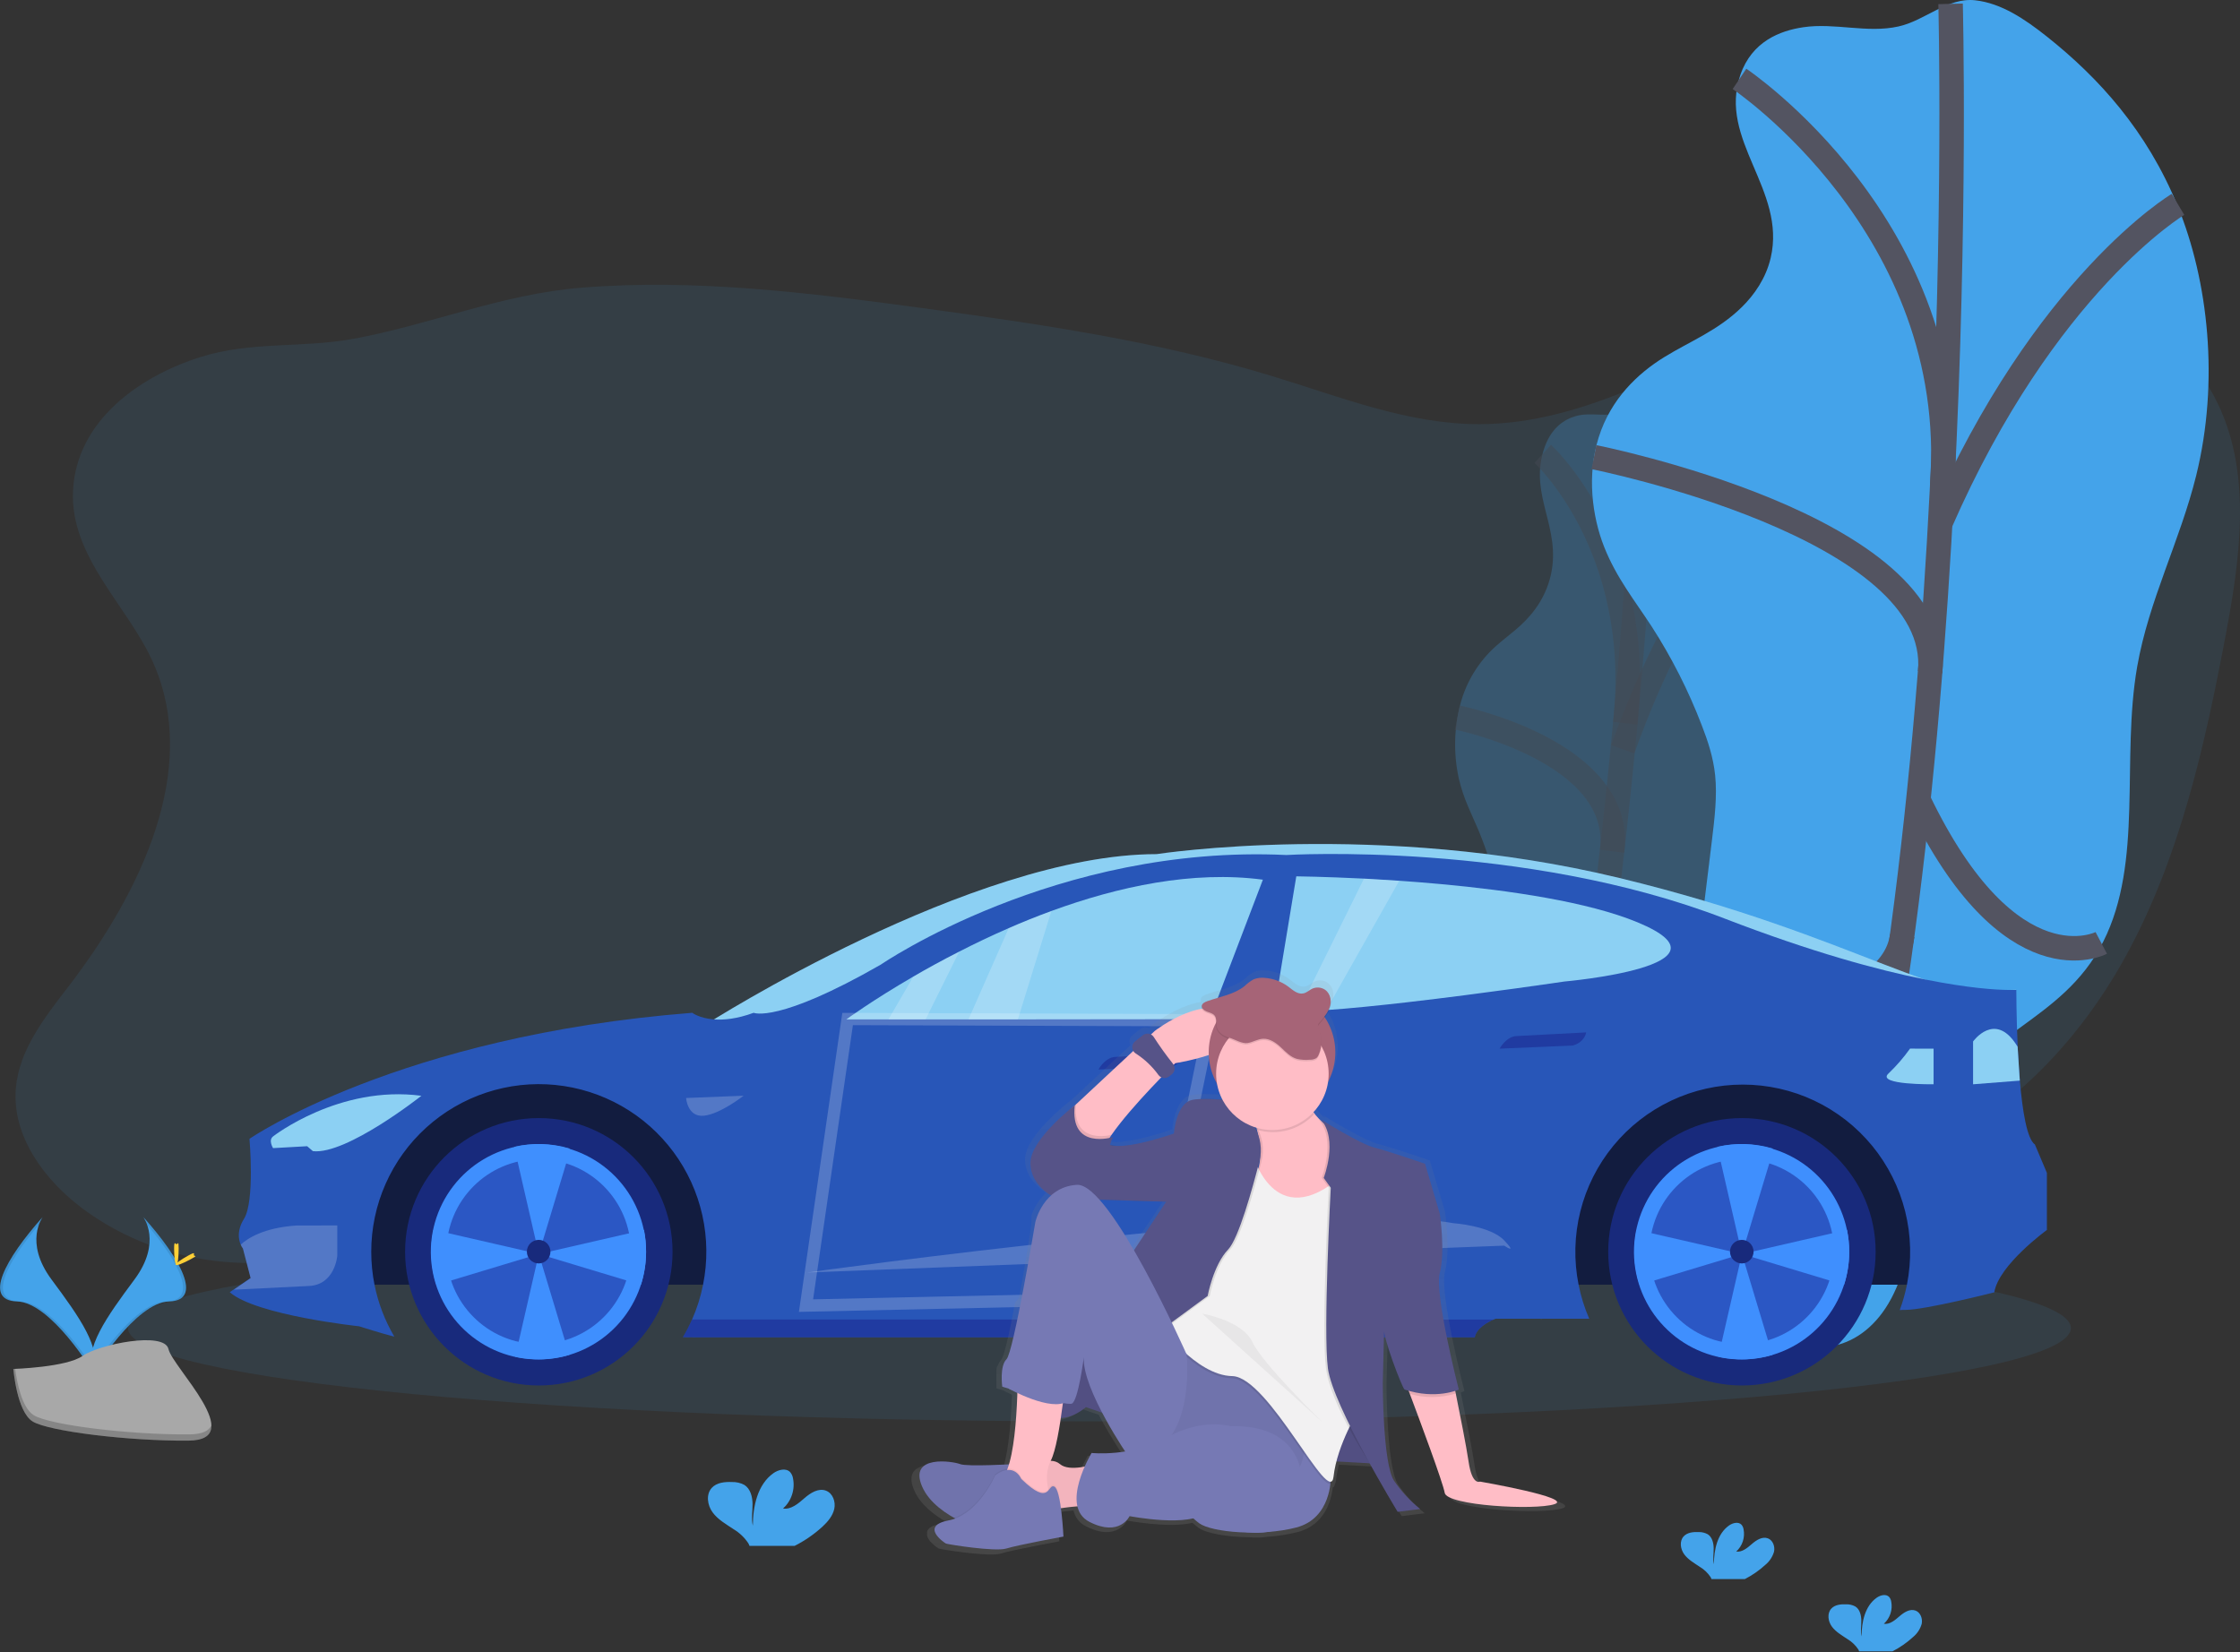 <svg width="183" height="135" viewBox="0 0 183 135" fill="none" xmlns="http://www.w3.org/2000/svg">
<rect x="0" y="0" width="183" height="135" fill="#333333" stroke="none"/>
<path opacity="0.1" d="M12.516 54.15C16.383 62.884 11.449 72.946 5.65 80.53C3.705 83.068 1.567 85.726 1.295 88.921C0.97 92.818 3.609 96.401 6.741 98.743C12.451 103.011 20.252 104.331 27.048 102.178C32.921 100.323 37.859 96.116 43.782 94.42C53.695 91.582 64.195 96.287 72.677 102.145C78.68 106.29 85.11 111.33 92.347 110.445C97.443 109.822 101.767 106.246 104.699 102.034C106.115 99.992 107.347 97.723 109.41 96.35C110.637 95.533 112.077 95.101 113.519 94.793C126.676 91.981 140.636 98.844 153.618 95.314C162.386 92.93 169.379 85.999 173.725 78.021C178.071 70.043 180.101 61.032 181.791 52.105C182.992 45.76 183.988 38.914 181.235 33.076C178.314 26.901 171.553 23.158 164.76 22.458C157.966 21.759 151.15 23.698 144.891 26.433C137.069 29.853 129.404 34.641 120.866 34.657C115.052 34.669 109.509 32.431 103.949 30.736C94.637 27.892 84.988 26.478 75.351 25.173C66.13 23.924 56.82 22.761 47.544 23.503C40.98 24.024 35.185 26.533 28.816 27.693C24.665 28.45 20.494 27.879 16.42 29.161C11.41 30.729 6.244 34.368 5.967 40.093C5.706 45.535 10.464 49.512 12.516 54.15Z" fill="#44A3EA"/>
<g opacity="0.5">
<path opacity="0.5" d="M128.732 33.999C127.804 34.267 126.651 34.957 126.087 36.852C124.974 40.563 127.549 43.102 126.705 46.956C126.474 47.981 126.032 48.946 125.406 49.789C124.373 51.191 123.248 51.855 122.161 52.837C120.778 54.09 119.788 55.717 119.308 57.52C118.783 59.511 118.739 61.598 119.18 63.609C119.568 65.29 120.229 66.513 120.804 67.877C121.52 69.617 122.079 71.418 122.474 73.258C122.694 74.153 122.818 75.067 122.845 75.988C122.864 77.144 122.684 78.4 122.508 79.64L120.936 90.609C120.726 92.069 120.515 93.554 120.507 94.944C120.496 96.549 120.754 97.928 121.01 99.273C121.567 102.175 122.155 105.187 123.422 106.718C124.69 108.249 126.839 107.718 128.162 104.593C129.42 101.624 129.446 97.653 130.556 94.476C132.304 89.466 135.781 88.798 137.709 84.023C139.565 79.443 138.993 73.817 139.936 68.599C140.608 64.856 142.039 61.441 142.887 57.743C144.106 52.415 143.985 46.885 143.011 42.792C142.037 38.698 140.289 35.887 138.359 33.755C137.54 32.851 136.666 32.047 135.638 31.968C134.545 31.884 133.597 33.267 132.512 33.673C131.253 34.142 129.999 33.639 128.732 33.999Z" fill="#44A3EA"/>
<path opacity="0.5" d="M134.649 32.227C134.649 32.227 132.794 79.599 125.013 107.535" stroke="#535461" stroke-width="2" stroke-miterlimit="10"/>
<path opacity="0.5" d="M126.039 37.084C126.039 37.084 134.349 44.657 132.781 59.087" stroke="#535461" stroke-width="2" stroke-miterlimit="10"/>
<path opacity="0.5" d="M119.058 58.632C119.058 58.632 132.715 61.378 131.702 69.547" stroke="#535461" stroke-width="2" stroke-miterlimit="10"/>
<path opacity="0.5" d="M143.027 42.679C143.027 42.679 137.503 47.517 132.578 61.219" stroke="#535461" stroke-width="2" stroke-miterlimit="10"/>
<path opacity="0.5" d="M137.625 84.092C137.625 84.092 133.855 87.061 130.828 76.704" stroke="#535461" stroke-width="2" stroke-miterlimit="10"/>
<path opacity="0.5" d="M121.359 90.132C121.359 90.132 129.049 89.128 129.758 84.311" stroke="#535461" stroke-width="2" stroke-miterlimit="10"/>
</g>
<path d="M147.32 2.226C145.416 2.508 143.126 3.389 142.185 6.111C140.339 11.448 145.954 15.488 144.661 21.064C144.273 22.735 143.317 24.093 142.309 25.084C140.335 27.025 138.088 27.867 135.954 29.185C133.82 30.502 131.604 32.57 130.604 35.745C129.641 38.799 130.058 42.175 131.058 44.697C132.059 47.218 133.573 49.098 134.926 51.173C136.573 53.727 137.951 56.445 139.036 59.284C139.52 60.533 139.964 61.85 140.122 63.346C140.296 65.052 140.075 66.887 139.856 68.683L137.904 84.642C137.644 86.767 137.383 88.928 137.533 90.975C137.702 93.338 138.399 95.397 139.088 97.409C140.573 101.748 142.161 106.255 144.957 108.658C147.754 111.061 152.148 110.536 154.512 106.09C156.763 101.857 156.35 96.021 158.268 91.475C161.293 84.31 168.41 83.731 171.833 76.93C175.12 70.405 173.281 62.058 174.6 54.476C175.547 49.042 178.106 44.186 179.425 38.84C181.318 31.137 180.414 22.981 177.909 16.837C175.404 10.693 171.455 6.345 167.209 2.977C165.409 1.55 163.498 0.26 161.367 0.023C159.096 -0.23 157.285 1.682 155.097 2.162C152.555 2.732 149.901 1.843 147.32 2.226Z" fill="#44A3EA"/>
<path d="M159.356 0.314C159.356 0.314 161.147 69.858 148.341 110.072" stroke="#535461" stroke-width="2" stroke-miterlimit="10"/>
<path d="M142.111 6.445C142.111 6.445 160.226 18.585 158.675 39.647" stroke="#535461" stroke-width="2" stroke-miterlimit="10"/>
<path d="M130.22 37.352C130.22 37.352 158.812 43.015 157.684 54.923" stroke="#535461" stroke-width="2" stroke-miterlimit="10"/>
<path d="M177.935 16.699C177.935 16.699 167.068 23.168 158.508 42.762" stroke="#535461" stroke-width="2" stroke-miterlimit="10"/>
<path d="M171.666 77.044C171.666 77.044 164.214 80.967 156.723 65.353" stroke="#535461" stroke-width="2" stroke-miterlimit="10"/>
<path d="M138.704 84.012C138.704 84.012 154.502 83.445 155.405 76.438" stroke="#535461" stroke-width="2" stroke-miterlimit="10"/>
<path opacity="0.1" d="M89.822 116.137C133.652 116.137 169.184 112.724 169.184 108.514C169.184 104.304 133.652 100.891 89.822 100.891C45.992 100.891 10.46 104.304 10.46 108.514C10.46 112.724 45.992 116.137 89.822 116.137Z" fill="#44A3EA"/>
<path d="M11.705 99.439C11.705 99.439 13.26 101.481 10.987 104.543C8.714 107.604 6.84 110.206 7.606 112.119C7.606 112.119 11.035 106.417 13.826 106.337C16.617 106.257 14.776 102.869 11.705 99.439Z" fill="#44A3EA"/>
<path opacity="0.1" d="M11.705 99.439C11.84 99.636 11.947 99.851 12.022 100.078C14.746 103.277 16.195 106.263 13.579 106.339C11.141 106.409 8.216 110.768 7.515 111.871C7.538 111.956 7.566 112.039 7.598 112.121C7.598 112.121 11.027 106.419 13.818 106.339C16.609 106.259 14.776 102.869 11.705 99.439Z" fill="black"/>
<path d="M14.596 102.032C14.596 102.748 14.516 103.331 14.41 103.331C14.304 103.331 14.225 102.75 14.225 102.032C14.225 101.314 14.325 101.661 14.423 101.661C14.521 101.661 14.596 101.316 14.596 102.032Z" fill="#FFD037"/>
<path d="M15.585 102.886C14.956 103.229 14.409 103.442 14.363 103.348C14.316 103.253 14.786 102.912 15.415 102.57C16.044 102.229 15.795 102.477 15.843 102.57C15.892 102.663 16.216 102.54 15.585 102.886Z" fill="#FFD037"/>
<path d="M3.49 99.439C3.49 99.439 1.935 101.481 4.208 104.543C6.481 107.604 8.348 110.206 7.606 112.119C7.606 112.119 4.176 106.417 1.385 106.337C-1.406 106.257 0.42 102.869 3.49 99.439Z" fill="#44A3EA"/>
<path opacity="0.1" d="M3.49 99.439C3.354 99.636 3.247 99.851 3.172 100.078C0.448 103.277 -1.001 106.263 1.615 106.339C4.054 106.409 6.978 110.768 7.68 111.871C7.657 111.956 7.629 112.039 7.596 112.121C7.596 112.121 4.167 106.419 1.376 106.339C-1.415 106.259 0.42 102.869 3.49 99.439Z" fill="black"/>
<path d="M1.094 111.853C1.094 111.853 5.442 111.72 6.752 110.786C8.062 109.853 13.432 108.745 13.764 110.23C14.097 111.714 20.298 117.673 15.39 117.712C10.482 117.751 3.985 116.947 2.677 116.151C1.368 115.355 1.094 111.853 1.094 111.853Z" fill="#A8A8A8"/>
<path opacity="0.2" d="M15.479 117.2C10.571 117.239 4.074 116.435 2.766 115.639C1.769 115.032 1.372 112.855 1.24 111.852H1.096C1.096 111.852 1.37 115.359 2.679 116.155C3.987 116.951 10.484 117.756 15.399 117.717C16.817 117.706 17.305 117.201 17.279 116.456C17.069 116.906 16.533 117.189 15.479 117.2Z" fill="black"/>
<path d="M57.685 83.691C57.685 83.691 79.442 69.79 94.485 69.79C94.485 69.79 112.594 66.97 132.292 71.737C151.99 76.504 159.266 82.686 164.728 80.871L141.784 81.543L57.685 83.691Z" fill="#8CD0F3"/>
<path opacity="0.1" d="M57.685 83.691C57.685 83.691 79.442 69.79 94.485 69.79C94.485 69.79 112.594 66.97 132.292 71.737C151.99 76.504 159.266 82.686 164.728 80.871L141.784 81.543L57.685 83.691Z" fill="#8CD0F3"/>
<path d="M160.239 104.967H27.543L31.191 90.35L53.756 84.351L160.239 87.149V104.967Z" fill="#121C3F"/>
<path d="M167.224 95.833V100.498C167.224 100.498 163.284 103.356 162.926 105.594C162.926 105.594 157.285 107.027 155.674 107.027C155.528 107.027 155.368 107.027 155.201 107.043C155.453 106.368 155.649 105.674 155.789 104.967C156.184 102.983 156.135 100.937 155.644 98.975C155.153 97.013 154.232 95.184 152.95 93.62C151.667 92.057 150.053 90.797 148.225 89.932C146.396 89.067 144.399 88.619 142.376 88.619C140.354 88.619 138.357 89.067 136.528 89.932C134.7 90.797 133.086 92.057 131.803 93.62C130.52 95.184 129.6 97.013 129.109 98.975C128.618 100.937 128.568 102.983 128.964 104.967C129.153 105.923 129.445 106.856 129.834 107.75H122.185C122.185 107.75 122.114 107.775 121.999 107.825C121.589 108.01 120.622 108.5 120.483 109.27H57.091L55.792 109.259C56.068 108.796 56.316 108.316 56.535 107.823C56.942 106.909 57.244 105.952 57.436 104.971C57.814 103.096 57.794 101.163 57.379 99.296C56.963 97.43 56.161 95.671 55.024 94.133C53.887 92.595 52.441 91.313 50.778 90.368C49.115 89.424 47.273 88.838 45.37 88.649C43.467 88.46 41.546 88.672 39.73 89.272C37.913 89.871 36.243 90.844 34.826 92.128C33.409 93.412 32.277 94.979 31.503 96.728C30.728 98.476 30.329 100.368 30.33 102.28C30.33 103.181 30.419 104.081 30.594 104.965C30.893 106.462 31.441 107.899 32.216 109.215C31.31 108.994 29.334 108.367 29.334 108.367C29.334 108.367 20.918 107.472 18.77 105.583L19.094 105.358L20.471 104.418L19.844 102.005C19.768 101.904 19.706 101.793 19.658 101.675C19.491 101.272 19.345 100.524 19.935 99.585C20.829 98.153 20.382 93.05 20.382 93.05C20.382 93.05 32.559 84.634 56.555 82.753C56.555 82.753 57.128 83.198 58.312 83.291C59.114 83.356 60.196 83.257 61.571 82.753C61.571 82.753 63.54 83.647 71.963 78.813C71.963 78.813 86.29 68.963 105.094 69.861C105.094 69.861 124.434 68.696 140.909 75.057C148.008 77.796 153.41 79.257 157.261 80.028C160.816 80.743 163.049 80.875 164.071 80.886H164.093C164.428 80.886 164.626 80.886 164.697 80.886H164.726C164.726 80.886 164.726 83.018 164.839 85.536V85.549C164.88 86.425 164.936 87.347 165.014 88.243V88.299C165.229 90.795 165.6 93.063 166.244 93.512L167.224 95.833Z" fill="#2856B8"/>
<path d="M22.317 92.847C22.317 92.847 27.711 88.638 34.427 89.534C34.427 89.534 28.316 94.37 25.562 94.057L25.093 93.654L22.309 93.81C22.309 93.81 21.894 93.16 22.317 92.847Z" fill="#8CD0F3"/>
<path opacity="0.2" d="M27.554 100.128V102.613C27.554 102.613 27.369 104.986 25.225 105.075L19.102 105.378L20.477 104.437L19.849 102.024C19.773 101.924 19.711 101.813 19.664 101.696C20.221 101.184 21.532 100.319 24.201 100.134L27.554 100.128Z" fill="white"/>
<path opacity="0.2" d="M56.05 89.714L60.75 89.528C60.75 89.528 58.848 91.028 57.505 91.163C56.161 91.299 56.05 89.714 56.05 89.714Z" fill="white"/>
<path opacity="0.2" d="M65.944 103.973C65.944 103.973 108.452 98.063 118.727 99.942C118.727 99.942 121.748 100.145 122.891 101.353C124.035 102.561 122.891 101.778 122.891 101.778L65.944 103.973Z" fill="white"/>
<path opacity="0.5" d="M89.74 87.385C89.74 87.385 90.278 86.377 91.151 86.355L96.814 86.064C96.814 86.064 96.725 86.847 95.717 87.138L89.74 87.385Z" fill="#18218A"/>
<path opacity="0.5" d="M122.511 85.683C122.511 85.683 123.049 84.675 123.921 84.653L129.585 84.355C129.585 84.355 129.496 85.138 128.488 85.429L122.511 85.683Z" fill="#18218A"/>
<path d="M103.173 71.877L98.827 83.274L83.158 83.291H79.123H75.614H72.58H69.144C69.144 83.291 71.237 81.755 74.609 79.797C75.722 79.147 76.986 78.453 78.357 77.756C79.619 77.11 80.977 76.457 82.404 75.837C83.518 75.347 84.69 74.876 85.889 74.436C91.325 72.448 97.433 71.114 103.173 71.877Z" fill="#8CD0F3"/>
<path d="M127.795 80.199C127.795 80.199 121.248 81.17 115 81.888C112.612 82.162 110.268 82.4 108.349 82.532L108.082 82.55C107.34 82.598 106.651 82.63 106.067 82.641C105.139 82.658 104.445 82.617 104.098 82.506L105.903 71.603C105.903 71.603 108.13 71.628 111.424 71.789L112.144 71.828C112.829 71.867 113.55 71.912 114.304 71.963C115.38 72.038 116.514 72.127 117.683 72.234C123.328 72.752 129.723 73.682 133.772 75.356C142.388 78.922 127.795 80.199 127.795 80.199Z" fill="#8CD0F3"/>
<path d="M157.967 85.683V88.593C157.967 88.593 153.267 88.66 154.274 87.721C154.927 87.097 155.519 86.414 156.043 85.68L157.967 85.683Z" fill="#8CD0F3"/>
<path d="M165.01 88.295L161.193 88.594V85.096C161.193 85.096 162.962 82.611 164.73 85.365L164.832 85.527L165.01 88.295Z" fill="#8CD0F3"/>
<path d="M44.019 113.204C50.053 113.204 54.944 108.313 54.944 102.28C54.944 96.246 50.053 91.356 44.019 91.356C37.986 91.356 33.095 96.246 33.095 102.28C33.095 108.313 37.986 113.204 44.019 113.204Z" fill="#182A7C"/>
<path d="M52.782 102.271C52.786 104.525 51.924 106.695 50.374 108.332C48.824 109.968 46.704 110.947 44.453 111.066C42.202 111.185 39.992 110.435 38.278 108.971C36.564 107.506 35.478 105.439 35.245 103.197C35.011 100.955 35.648 98.709 37.023 96.923C38.398 95.137 40.407 93.947 42.634 93.599C44.861 93.252 47.137 93.773 48.991 95.055C50.845 96.337 52.135 98.283 52.596 100.489C52.718 101.075 52.781 101.672 52.782 102.271Z" fill="#3F8FFE"/>
<path opacity="0.5" d="M44.007 109.819C48.167 109.819 51.539 106.439 51.539 102.269C51.539 98.098 48.167 94.718 44.007 94.718C39.847 94.718 36.475 98.098 36.475 102.269C36.475 106.439 39.847 109.819 44.007 109.819Z" fill="#18218A"/>
<path d="M46.526 93.84V94.159L44.019 102.46L42.008 93.703C43.5 93.355 45.058 93.402 46.526 93.84Z" fill="#3F8FFE"/>
<path d="M46.508 110.705C45.072 111.13 43.552 111.182 42.09 110.857L44.018 102.46L46.508 110.705Z" fill="#3F8FFE"/>
<path d="M52.782 102.271C52.784 103.187 52.642 104.097 52.363 104.969H52.328L44.027 102.462L52.612 100.491C52.728 101.077 52.786 101.673 52.782 102.271Z" fill="#3F8FFE"/>
<path d="M44.02 102.46L35.719 104.967H35.655C35.192 103.517 35.11 101.974 35.415 100.483L44.02 102.46Z" fill="#3F8FFE"/>
<path d="M44.007 103.232C44.539 103.232 44.97 102.801 44.97 102.269C44.97 101.737 44.539 101.306 44.007 101.306C43.475 101.306 43.044 101.737 43.044 102.269C43.044 102.801 43.475 103.232 44.007 103.232Z" fill="#182A7C"/>
<path d="M142.309 113.204C148.343 113.204 153.234 108.313 153.234 102.28C153.234 96.246 148.343 91.356 142.309 91.356C136.276 91.356 131.385 96.246 131.385 102.28C131.385 108.313 136.276 113.204 142.309 113.204Z" fill="#182A7C"/>
<path d="M151.074 102.271C151.078 104.525 150.216 106.695 148.666 108.332C147.116 109.968 144.996 110.947 142.745 111.066C140.494 111.185 138.283 110.435 136.57 108.971C134.856 107.506 133.77 105.439 133.537 103.197C133.303 100.955 133.94 98.709 135.315 96.923C136.69 95.137 138.699 93.947 140.926 93.599C143.153 93.252 145.429 93.773 147.283 95.055C149.137 96.337 150.427 98.283 150.888 100.489C151.01 101.075 151.073 101.672 151.074 102.271Z" fill="#3F8FFE"/>
<path opacity="0.5" d="M142.298 109.819C146.458 109.819 149.83 106.439 149.83 102.269C149.83 98.098 146.458 94.718 142.298 94.718C138.138 94.718 134.766 98.098 134.766 102.269C134.766 106.439 138.138 109.819 142.298 109.819Z" fill="#18218A"/>
<path d="M144.816 93.84V94.159L142.309 102.46L140.298 93.703C141.79 93.355 143.348 93.402 144.816 93.84Z" fill="#3F8FFE"/>
<path d="M144.799 110.705C143.363 111.13 141.843 111.182 140.381 110.857L142.309 102.46L144.799 110.705Z" fill="#3F8FFE"/>
<path d="M151.074 102.272C151.075 103.187 150.934 104.098 150.655 104.97H150.612L142.31 102.461L150.894 100.49C151.014 101.076 151.074 101.673 151.074 102.272Z" fill="#3F8FFE"/>
<path d="M142.309 102.46L134.009 104.967H133.944C133.481 103.517 133.399 101.974 133.704 100.483L142.309 102.46Z" fill="#3F8FFE"/>
<path d="M142.298 103.232C142.83 103.232 143.261 102.801 143.261 102.269C143.261 101.737 142.83 101.306 142.298 101.306C141.766 101.306 141.335 101.737 141.335 102.269C141.335 102.801 141.766 103.232 142.298 103.232Z" fill="#182A7C"/>
<path opacity="0.2" d="M78.359 77.767L75.614 83.298H72.58L74.608 79.808C75.727 79.158 76.987 78.466 78.359 77.767Z" fill="white"/>
<path opacity="0.2" d="M85.89 74.446L83.156 83.292H79.122L82.407 75.844C83.528 75.357 84.693 74.89 85.89 74.446Z" fill="white"/>
<path opacity="0.2" d="M114.308 71.973L108.353 82.534L108.086 82.553C107.343 82.601 106.655 82.632 106.07 82.644L111.428 71.801L112.148 71.84C112.823 71.877 113.551 71.921 114.308 71.973Z" fill="white"/>
<path opacity="0.2" d="M69.247 83.261L65.848 106.678L94.241 106.056L98.903 83.363L69.247 83.261Z" stroke="white" stroke-miterlimit="10"/>
<path opacity="0.5" d="M122.001 107.817C121.591 108.003 120.624 108.493 120.485 109.263H57.091L55.792 109.252C56.068 108.788 56.316 108.309 56.534 107.815L122.001 107.817Z" fill="#18218A"/>
<path d="M67.193 124.739C67.626 124.336 68.032 123.861 68.158 123.284C68.284 122.707 68.037 122.013 67.484 121.8C66.867 121.562 66.204 121.985 65.703 122.425C65.202 122.865 64.627 123.353 63.972 123.26C64.309 122.954 64.561 122.566 64.704 122.133C64.847 121.701 64.875 121.239 64.786 120.792C64.758 120.608 64.679 120.434 64.56 120.291C64.217 119.92 63.593 120.081 63.183 120.371C61.884 121.299 61.513 123.067 61.504 124.667C61.372 124.09 61.483 123.488 61.48 122.896C61.476 122.304 61.314 121.649 60.815 121.33C60.504 121.163 60.155 121.081 59.802 121.093C59.214 121.07 58.559 121.13 58.158 121.56C57.659 122.095 57.787 122.991 58.223 123.579C58.659 124.168 59.318 124.537 59.925 124.943C60.412 125.234 60.827 125.63 61.14 126.103C61.177 126.169 61.208 126.239 61.231 126.311H64.916C65.743 125.892 66.509 125.363 67.193 124.739Z" fill="#44A3EA"/>
<path d="M144.22 127.861C144.56 127.583 144.808 127.209 144.931 126.788C145.024 126.361 144.842 125.851 144.434 125.695C143.977 125.521 143.489 125.836 143.12 126.157C142.751 126.478 142.326 126.842 141.841 126.773C142.09 126.547 142.277 126.261 142.382 125.942C142.487 125.623 142.508 125.282 142.443 124.953C142.422 124.816 142.364 124.688 142.276 124.582C142.021 124.311 141.563 124.428 141.259 124.641C140.294 125.32 140.025 126.63 140.019 127.81C139.923 127.386 140.004 126.942 140.001 126.511C139.997 126.081 139.878 125.584 139.511 125.357C139.283 125.235 139.027 125.174 138.768 125.181C138.334 125.164 137.852 125.209 137.555 125.526C137.184 125.92 137.282 126.582 137.603 127.011C137.924 127.439 138.41 127.716 138.859 128.016C139.219 128.23 139.526 128.523 139.757 128.872C139.785 128.92 139.807 128.971 139.824 129.024H142.543C143.152 128.714 143.716 128.322 144.22 127.861Z" fill="#44A3EA"/>
<path d="M156.283 133.764C156.623 133.487 156.871 133.113 156.994 132.691C157.086 132.264 156.904 131.754 156.496 131.598C156.04 131.424 155.552 131.739 155.182 132.06C154.813 132.381 154.388 132.745 153.904 132.676C154.153 132.451 154.339 132.165 154.444 131.845C154.55 131.526 154.571 131.186 154.505 130.856C154.484 130.719 154.426 130.591 154.338 130.485C154.084 130.214 153.625 130.331 153.321 130.544C152.356 131.223 152.087 132.534 152.082 133.714C151.985 133.289 152.067 132.845 152.063 132.415C152.059 131.984 151.941 131.487 151.573 131.261C151.345 131.138 151.089 131.077 150.831 131.084C150.397 131.068 149.914 131.112 149.617 131.429C149.246 131.823 149.344 132.485 149.665 132.914C149.986 133.343 150.473 133.619 150.922 133.92C151.282 134.134 151.589 134.426 151.82 134.775C151.847 134.824 151.869 134.875 151.887 134.927H154.605C155.214 134.617 155.779 134.226 156.283 133.764Z" fill="#44A3EA"/>
<path d="M121.409 121.358C121.409 121.358 120.761 121.711 120.466 119.714C120.28 118.415 119.74 115.737 119.386 113.998L119.341 113.778C119.443 113.746 119.543 113.709 119.64 113.666C119.64 113.666 117.577 105.687 118.048 103.92C118.519 102.154 118.048 98.988 118.048 98.988L116.81 94.82C116.81 94.82 113.745 93.762 112.566 93.469C111.388 93.176 108.087 91.12 108.087 91.12C108.143 91.186 108.197 91.254 108.246 91.326L108.114 91.246C107.874 91.021 107.656 90.772 107.465 90.504C108.123 89.803 108.55 88.917 108.686 87.965C109.126 87.13 109.334 86.192 109.288 85.248C109.242 84.305 108.943 83.392 108.422 82.604C108.623 82.353 108.776 82.067 108.873 81.761C108.913 81.621 108.93 81.476 108.924 81.331C108.945 81.098 108.895 80.864 108.779 80.661C108.664 80.457 108.489 80.294 108.278 80.193C108.137 80.135 107.986 80.105 107.833 80.107C107.681 80.109 107.53 80.141 107.391 80.203C107.129 80.321 106.923 80.544 106.637 80.603C106.16 80.702 105.752 80.32 105.377 80.036C104.795 79.602 104.1 79.344 103.375 79.293C103.06 79.258 102.742 79.3 102.447 79.416C102.167 79.574 101.909 79.768 101.679 79.993C100.829 80.678 99.638 80.869 98.571 81.242C98.367 81.312 98.14 81.427 98.103 81.613C98.095 81.65 98.095 81.688 98.103 81.724C98.094 81.772 98.098 81.82 98.114 81.865C96.125 82.199 94.178 83.71 94.178 83.71L93.852 84.012C93.745 83.955 93.624 83.929 93.503 83.939C93.382 83.95 93.266 83.995 93.171 84.07L92.514 84.586C92.395 84.679 92.314 84.812 92.287 84.96C92.26 85.109 92.287 85.262 92.365 85.391L87.561 89.845L87.457 89.941V89.925C87.457 89.925 83.746 92.743 83.746 94.738C83.746 96.18 84.859 97.069 85.466 97.453C84.921 97.965 84.51 98.602 84.267 99.309V99.327V99.353V99.374V99.396V99.415V99.435V99.454V99.472V99.489V99.505V99.52V99.537V99.55V99.57V99.589V99.6V99.611V99.693V99.715V99.76V99.791V99.823L84.252 99.904V99.938L84.243 99.993V100.016V100.07V100.109L84.23 100.183L84.213 100.276V100.294L84.2 100.372V100.409L84.185 100.495V100.517L84.169 100.613V100.656L84.126 100.899L84.104 101.031V101.053L84.08 101.189V101.207L84.055 101.344V101.356L84.03 101.5V101.532L84.004 101.675V101.706L83.98 101.847V101.864L83.952 102.024V102.053L83.888 102.41L83.857 102.595V102.623L83.825 102.809V102.822L83.757 103.193V103.224L83.723 103.41V103.436L83.651 103.827V103.844L83.614 104.043V104.059L83.54 104.464V104.49L83.502 104.69V104.705L83.425 105.119V105.141L83.386 105.345V105.36L83.306 105.78V105.796L83.267 106V106.017L82.927 106.436V106.455L82.886 106.657V106.668L82.803 107.08V107.091L82.762 107.292V107.303L82.68 107.696V107.713L82.641 107.899V107.915L82.562 108.287V108.3L82.523 108.485V108.504L82.445 108.854V108.864L82.408 109.029V109.046C82.382 109.157 82.356 109.264 82.332 109.368L82.294 109.521V109.534C82.27 109.635 82.246 109.732 82.222 109.825L82.187 109.959V109.973L82.153 110.101C82.005 110.658 81.875 111.029 81.782 111.116C81.688 111.215 81.615 111.331 81.565 111.458L81.55 111.495L81.535 111.536L81.522 111.577L81.461 111.632L81.448 111.675L81.437 111.714L81.426 111.759V111.799L81.417 111.844V111.885C81.417 111.914 81.412 111.944 81.402 111.974V112.011V112.061V112.1V112.15V112.189V112.239V112.278V112.328V112.365C81.402 112.427 81.402 112.486 81.402 112.551C81.402 112.562 81.402 112.573 81.402 112.586C81.402 112.599 81.402 112.618 81.402 112.634C81.402 112.651 81.402 112.659 81.402 112.67C81.402 112.681 81.402 112.701 81.402 112.716C81.402 112.731 81.402 112.738 81.402 112.751C81.402 112.764 81.402 112.781 81.402 112.796V112.829C81.402 112.844 81.402 112.859 81.402 112.874V112.903C81.402 112.931 81.402 112.957 81.402 112.983V113.276V113.317V113.434L81.959 113.603C81.959 113.603 82.239 113.757 82.671 113.958C82.61 115.83 82.437 118.365 81.968 119.916C80.921 119.97 78.336 120.079 77.869 119.892C77.279 119.656 73.506 119.07 74.686 121.77C75.18 122.902 76.254 123.756 77.334 124.368C77.201 124.412 77.064 124.447 76.926 124.474C75.965 124.659 75.698 124.98 75.735 125.311C75.666 125.867 76.612 126.489 76.69 126.528C76.809 126.587 80.816 127.233 81.76 126.938C82.705 126.643 86.535 125.94 86.535 125.94C86.535 125.94 86.535 125.897 86.535 125.823C86.535 125.823 86.483 124.668 86.338 123.574C86.772 123.511 87.246 123.453 87.706 123.418C87.765 123.695 87.886 123.956 88.061 124.179C88.236 124.403 88.46 124.583 88.715 124.707C91.25 126.006 92.076 124.238 92.076 124.238C92.076 124.238 95.503 124.897 97.418 124.424C97.619 124.609 97.789 124.741 97.91 124.83C98.532 125.277 100.206 125.583 102.078 125.606C102.576 125.655 103.079 125.641 103.574 125.563C104.4 125.508 105.22 125.38 106.023 125.179C108.278 124.594 108.773 122.497 108.881 121.545C108.97 121.519 109.033 121.427 109.066 121.252C109.111 121.157 109.137 121.055 109.144 120.95C109.194 120.519 109.274 120.092 109.386 119.673L112.169 119.829C113.412 122.085 114.511 123.88 114.511 123.88L116.396 123.644C115.558 122.973 114.823 122.181 114.216 121.295C113.273 119.886 113.273 113.13 113.273 113.13L113.379 109.016V109.059V108.86C113.553 110.079 114.936 113.616 115.092 113.668C115.205 113.705 115.316 113.739 115.426 113.77L115.526 114.034C116.313 116.119 118.31 121.456 118.451 122.299C118.636 123.357 125.996 123.767 127.645 123.238C129.295 122.709 121.409 121.358 121.409 121.358ZM95.119 97.991L92.421 102.044C91.452 100.374 90.443 98.837 89.53 97.82C91.924 97.9 94.683 97.986 95.119 97.991ZM94.709 87.599C94.814 87.649 94.93 87.668 95.045 87.655C95.16 87.643 95.269 87.598 95.36 87.527L95.591 87.341C95.708 87.25 95.789 87.12 95.817 86.974C95.847 86.828 95.822 86.676 95.748 86.547L95.885 86.412C96.836 86.251 97.773 86.023 98.691 85.731C98.726 86.569 98.962 87.386 99.378 88.113C99.46 88.579 99.613 89.03 99.831 89.45C99.408 89.414 98.947 89.39 98.508 89.394C98.123 89.386 97.739 89.41 97.359 89.466C95.945 89.702 95.767 92.285 95.767 92.285C95.767 92.285 92.926 93.283 91.219 93.319C91.002 93.32 90.787 93.288 90.58 93.224L90.407 93.213L90.639 92.578C90.639 92.578 90.539 92.61 90.374 92.643C90.427 92.563 90.483 92.481 90.541 92.398C91.621 90.849 93.492 88.852 94.709 87.603V87.599ZM88.871 118.951C88.654 119.323 88.459 119.707 88.287 120.102C87.617 120.232 86.704 120.304 86.219 119.89C86.001 119.711 85.726 119.615 85.444 119.617L85.455 119.595C85.789 118.955 86.073 117.52 86.295 116.036C87.375 116.036 88.402 115.132 88.402 115.132L89.762 115.598L89.812 115.693L89.845 115.754L89.899 115.854L89.933 115.917L89.986 116.015L90.022 116.079L90.075 116.175L90.111 116.238L90.163 116.333L90.198 116.396L90.252 116.491L90.287 116.552L90.341 116.645L90.374 116.704L90.428 116.797L90.461 116.854L90.513 116.945L90.547 117.003L90.6 117.094L90.632 117.146L90.686 117.235L90.717 117.287L90.771 117.376L90.799 117.422L90.855 117.513L90.875 117.546C90.972 117.704 91.061 117.854 91.152 117.995L91.165 118.016L91.217 118.098L91.239 118.133L91.285 118.207L91.311 118.246L91.354 118.313L91.38 118.355L91.419 118.417L91.447 118.459L91.484 118.517L91.51 118.558L91.543 118.61L91.569 118.651L91.601 118.699L91.627 118.74L91.656 118.784L91.682 118.823C90.754 118.976 89.81 119.019 88.871 118.951Z" fill="url(#paint0_linear_334_821)"/>
<path d="M126.992 122.904C125.383 123.422 118.2 123.019 118.027 121.976C117.89 121.147 115.943 115.927 115.175 113.886L114.867 113.069L118.603 112.264C118.603 112.264 118.74 112.919 118.929 113.852C119.274 115.556 119.796 118.185 119.981 119.447C120.269 121.401 120.909 121.056 120.909 121.056C120.909 121.056 128.596 122.386 126.992 122.904Z" fill="#FFBDC6"/>
<path d="M106.699 88.993C106.699 88.993 106.411 90.717 108.883 92.333C111.354 93.95 109.228 99.747 109.228 99.747L107.4 99.849C106.239 99.914 105.098 99.526 104.217 98.768C103.336 98.009 102.784 96.939 102.675 95.781C102.675 95.781 103.709 94.111 101.812 89.804L106.699 88.993Z" fill="#FFBDC6"/>
<path d="M96.017 86.872C96.017 86.872 92.46 90.34 90.806 92.731C90.611 93.008 90.431 93.296 90.27 93.595C89.064 95.894 86.258 92.157 87.229 90.865L87.899 90.24L94.349 84.228C94.349 84.228 98.775 80.78 101.015 83.252C103.254 85.723 96.017 86.872 96.017 86.872Z" fill="#FFBDC6"/>
<path d="M103.919 91.153C106.775 91.153 109.091 88.838 109.091 85.981C109.091 83.125 106.775 80.81 103.919 80.81C101.063 80.81 98.747 83.125 98.747 85.981C98.747 88.838 101.063 91.153 103.919 91.153Z" fill="#A66477"/>
<path d="M82.859 119.627C82.859 119.627 79.008 119.857 78.433 119.627C77.858 119.397 74.182 118.824 75.338 121.468C76.494 124.112 80.855 125.203 80.855 125.203L84.009 124.398L82.859 119.627Z" fill="#7679B4"/>
<path opacity="0.05" d="M82.859 119.627C82.859 119.627 79.008 119.857 78.433 119.627C77.858 119.397 74.182 118.824 75.338 121.468C76.494 124.112 80.855 125.203 80.855 125.203L84.009 124.398L82.859 119.627Z" fill="black"/>
<path d="M96.593 108.307L104.322 111.446L108.718 120.784C108.718 120.784 108.775 124.06 105.903 124.807C103.03 125.555 99.007 125.21 97.971 124.462C96.936 123.714 92.685 119.29 92.685 119.29L96.593 108.307Z" fill="#7679B4"/>
<path opacity="0.05" d="M96.067 108.307L102.757 110.814L106.563 118.286C106.563 118.286 106.613 120.909 104.127 121.506C101.64 122.104 98.157 121.827 97.261 121.23C96.364 120.632 92.685 117.09 92.685 117.09L96.067 108.307Z" fill="black"/>
<path d="M89.409 119.627C89.409 119.627 87.398 120.317 86.594 119.627C85.791 118.937 84.353 119.8 84.353 119.8L84.987 123.535C84.987 123.535 87.86 122.902 89.413 123.075L89.409 119.627Z" fill="#FFBDC6"/>
<path opacity="0.05" d="M89.409 119.627C89.409 119.627 87.398 120.317 86.594 119.627C85.791 118.937 84.353 119.8 84.353 119.8L84.987 123.535C84.987 123.535 87.86 122.902 89.413 123.075L89.409 119.627Z" fill="black"/>
<path d="M90.555 115.606L88.72 114.973C88.72 114.973 86.708 116.755 85.379 115.261C84.051 113.767 86.585 107.56 86.585 107.56L89.286 103.191L91.24 109.341L93.021 112.329L90.555 115.606Z" fill="#565388"/>
<path opacity="0.05" d="M90.555 115.606L88.72 114.973C88.72 114.973 86.708 116.755 85.379 115.261C84.051 113.767 86.585 107.56 86.585 107.56L89.286 103.191L91.24 109.341L93.021 112.329L90.555 115.606Z" fill="black"/>
<path d="M108.085 115.261L112.223 115.834L113.028 119.627L107.914 119.34L108.085 115.261Z" fill="#565388"/>
<path opacity="0.05" d="M108.085 115.261L112.223 115.834L113.028 119.627L107.914 119.34L108.085 115.261Z" fill="black"/>
<path opacity="0.1" d="M102.283 94.459C102.283 94.459 104.007 101.067 109.52 96.298L111.014 115.261C111.014 115.261 109.175 118.191 108.887 120.828C108.599 123.465 103.6 112.663 100.612 112.611C97.625 112.559 94.665 108.388 94.665 108.388L98.028 101.462L102.283 94.459Z" fill="black"/>
<path d="M102.34 94.286C102.34 94.286 104.064 100.894 109.577 96.125L111.071 115.088C111.071 115.088 109.232 118.018 108.945 120.655C108.657 123.292 103.658 112.49 100.67 112.438C97.683 112.386 94.723 108.215 94.723 108.215L98.085 101.289L102.34 94.286Z" fill="#F2F1F2"/>
<path opacity="0.1" d="M101.419 90.033C101.419 90.033 99.007 89.63 97.626 89.86C96.246 90.09 96.075 92.618 96.075 92.618C96.075 92.618 92.167 93.996 90.846 93.546C90.846 93.546 84.351 93.085 84.351 95.039C84.351 96.993 86.421 97.901 86.421 97.901C86.421 97.901 95.438 98.205 95.501 98.188C97.57 97.613 95.444 98.188 95.444 98.188L91.708 103.82L95.156 108.589L98.834 105.889C98.834 105.889 99.294 103.36 100.504 102.096C101.365 101.193 102.492 97.125 103.065 94.874C103.186 94.4 103.211 93.907 103.139 93.423C103.068 92.939 102.9 92.474 102.648 92.055L101.419 90.033Z" fill="black"/>
<path opacity="0.1" d="M90.806 92.731C90.611 93.008 90.431 93.296 90.27 93.595C89.064 95.894 86.258 92.157 87.229 90.866L87.899 90.24C87.654 93.206 90.068 92.89 90.806 92.731Z" fill="black"/>
<path opacity="0.1" d="M95.444 97.964H95.379C95.379 97.964 97.513 97.388 95.444 97.964Z" fill="black"/>
<path d="M101.247 90.033C101.247 90.033 98.835 89.63 97.454 89.86C96.074 90.09 95.903 92.618 95.903 92.618C95.903 92.618 91.995 93.996 90.674 93.546L90.904 92.913C90.904 92.913 87.4 94.004 87.801 90.32C87.801 90.32 84.181 93.078 84.181 95.032C84.181 96.986 86.25 97.901 86.25 97.901C86.25 97.901 95.266 98.205 95.33 98.188C97.399 97.613 95.272 98.188 95.272 98.188L91.537 103.82L94.984 108.589L98.662 105.889C98.662 105.889 99.123 103.36 100.333 102.096C101.194 101.193 102.32 97.125 102.893 94.874C103.014 94.4 103.039 93.907 102.967 93.423C102.896 92.939 102.729 92.474 102.476 92.055L101.247 90.033Z" fill="#565388"/>
<path opacity="0.1" d="M113.086 108.71V109.025C113.061 108.922 113.061 108.814 113.086 108.71Z" fill="black"/>
<path opacity="0.1" d="M118.929 113.859C117.708 114.235 116.403 114.247 115.175 113.892L114.867 113.076L118.603 112.271C118.603 112.271 118.738 112.931 118.929 113.859Z" fill="black"/>
<path opacity="0.1" d="M107.742 91.469C107.742 91.469 110.96 93.48 112.11 93.768C113.261 94.056 116.249 95.089 116.249 95.089L117.455 99.172C117.455 99.172 117.915 102.274 117.455 103.996C116.995 105.719 112.686 108.996 112.916 108.478L112.801 113.017C112.801 113.017 112.801 119.625 113.729 120.996C114.656 122.368 111.975 119.645 111.975 119.645C111.975 119.645 108.728 114.847 108.327 111.801C107.926 108.756 108.555 97.043 108.555 97.043L107.98 96.238C107.98 96.238 109.178 93.135 107.742 91.469Z" fill="black"/>
<path d="M107.914 91.469C107.914 91.469 111.132 93.48 112.282 93.768C113.433 94.056 116.421 95.089 116.421 95.089L117.627 99.172C117.627 99.172 118.087 102.274 117.627 103.996C117.166 105.719 119.178 113.537 119.178 113.537C119.178 113.537 117.322 114.394 114.752 113.537C114.58 113.479 112.856 108.998 113.082 108.48L112.967 113.019C112.967 113.019 112.967 119.627 113.895 120.998C114.487 121.865 115.203 122.64 116.022 123.297L114.183 123.527C114.183 123.527 108.89 114.858 108.487 111.818C108.085 108.779 108.718 97.049 108.718 97.049L108.142 96.243C108.142 96.243 109.35 93.135 107.914 91.469Z" fill="#565388"/>
<path d="M92.225 119.055C92.225 119.055 88.374 113.488 88.547 110.89C88.547 110.89 88.087 114.453 87.571 114.683C87.055 114.913 81.881 113.302 81.881 113.302C81.881 113.302 81.651 111.632 82.227 111.061C82.802 110.489 84.583 99.854 84.583 99.854C84.583 99.854 85.216 96.982 87.974 96.809C90.731 96.637 96.938 110.658 96.938 110.658C96.938 110.658 97.857 119.055 92.225 119.055Z" fill="#7679B4"/>
<path d="M83.147 111.468C83.147 111.468 83.262 119.512 81.825 120.835C80.389 122.158 86.021 122.847 86.021 122.847C86.021 122.847 85.045 120.893 85.848 119.341C86.652 117.79 87.17 111.468 87.17 111.468H83.147Z" fill="#FFBDC6"/>
<path opacity="0.05" d="M83.432 120.726C83.432 120.726 82.857 119.29 81.305 120.438C81.305 120.438 79.927 123.656 77.512 124.116C75.098 124.577 77.167 125.955 77.282 126.013C77.397 126.07 81.305 126.703 82.224 126.416C83.142 126.128 86.878 125.44 86.878 125.44C86.878 125.44 86.706 121.647 86.136 121.357C85.566 121.068 85.846 123.077 83.432 120.726Z" fill="black"/>
<path d="M83.432 120.835C83.432 120.835 82.857 119.398 81.305 120.547C81.305 120.547 79.927 123.765 77.512 124.225C75.098 124.685 77.167 126.064 77.282 126.121C77.397 126.179 81.305 126.812 82.224 126.524C83.142 126.236 86.88 125.55 86.88 125.55C86.88 125.55 86.707 121.757 86.138 121.467C85.568 121.178 85.846 123.189 83.432 120.835Z" fill="#7679B4"/>
<path d="M94.253 84.725C94.738 85.478 95.261 86.207 95.819 86.909C95.872 86.971 95.912 87.043 95.937 87.121C95.961 87.2 95.97 87.282 95.962 87.363C95.954 87.445 95.929 87.524 95.889 87.596C95.85 87.667 95.796 87.73 95.732 87.781L95.507 87.957C95.443 88.007 95.37 88.044 95.291 88.065C95.212 88.087 95.13 88.092 95.049 88.08C94.969 88.069 94.891 88.042 94.821 88C94.751 87.958 94.691 87.902 94.643 87.837C94.14 87.139 93.51 86.543 92.787 86.079C92.704 86.028 92.635 85.957 92.586 85.873C92.536 85.79 92.507 85.695 92.502 85.598C92.496 85.501 92.514 85.404 92.554 85.315C92.594 85.226 92.655 85.149 92.731 85.088L93.371 84.584C93.437 84.531 93.513 84.494 93.594 84.473C93.676 84.452 93.76 84.448 93.843 84.461C93.926 84.474 94.005 84.504 94.076 84.55C94.146 84.595 94.207 84.655 94.253 84.725Z" fill="#565388"/>
<path opacity="0.1" d="M107.365 91.034C106.623 89.99 106.764 89.162 106.764 89.162L101.874 89.975C102.214 90.733 102.493 91.517 102.709 92.319C103.528 92.558 104.397 92.564 105.219 92.338C106.042 92.111 106.785 91.66 107.365 91.034Z" fill="black"/>
<path d="M103.949 92.33C106.488 92.33 108.546 90.272 108.546 87.733C108.546 85.195 106.488 83.137 103.949 83.137C101.41 83.137 99.353 85.195 99.353 87.733C99.353 90.272 101.41 92.33 103.949 92.33Z" fill="#FFBDC6"/>
<path opacity="0.1" d="M101.926 85.338C102.361 85.266 102.747 85.012 103.186 84.99C103.743 84.962 104.246 85.318 104.637 85.686C105.029 86.053 105.409 86.472 105.948 86.632C106.291 86.713 106.646 86.736 106.998 86.702C107.193 86.712 107.387 86.663 107.555 86.561C107.639 86.483 107.702 86.386 107.74 86.278C107.89 85.932 107.966 85.559 107.963 85.182C107.96 84.805 107.879 84.433 107.723 84.09C107.68 84.019 107.662 83.935 107.671 83.852C107.688 83.803 107.715 83.758 107.751 83.72C108.122 83.282 108.514 82.844 108.664 82.314C108.815 81.783 108.631 81.13 108.083 80.894C107.947 80.835 107.8 80.805 107.651 80.805C107.502 80.805 107.355 80.835 107.219 80.894C106.963 81.011 106.764 81.228 106.476 81.286C106.011 81.382 105.612 81.007 105.248 80.729C104.681 80.304 104.004 80.052 103.298 80.001C102.989 79.966 102.676 80.008 102.387 80.122C102.116 80.275 101.867 80.462 101.644 80.679C100.815 81.349 99.653 81.536 98.614 81.902C98.415 81.972 98.195 82.076 98.157 82.273C98.12 82.47 98.343 82.668 98.566 82.754C98.788 82.839 99.044 82.895 99.193 83.067C99.378 83.29 99.319 83.605 99.353 83.885C99.421 84.442 99.909 84.745 100.449 84.906C100.896 85.049 101.483 85.413 101.926 85.338Z" fill="black"/>
<path d="M101.926 85.222C102.36 85.15 102.746 84.895 103.186 84.873C103.742 84.845 104.245 85.202 104.637 85.569C105.028 85.936 105.409 86.356 105.947 86.516C106.291 86.596 106.646 86.62 106.997 86.586C107.193 86.596 107.387 86.547 107.554 86.445C107.638 86.367 107.702 86.269 107.74 86.161C107.89 85.815 107.966 85.442 107.963 85.065C107.96 84.689 107.878 84.317 107.723 83.973C107.679 83.902 107.661 83.818 107.671 83.736C107.688 83.686 107.715 83.642 107.751 83.604C108.122 83.166 108.513 82.728 108.664 82.197C108.814 81.667 108.63 81.013 108.083 80.778C107.946 80.719 107.799 80.689 107.65 80.689C107.502 80.689 107.355 80.719 107.218 80.778C106.962 80.895 106.763 81.112 106.476 81.169C106.01 81.266 105.611 80.891 105.247 80.613C104.686 80.198 104.019 79.951 103.323 79.9C103.014 79.865 102.701 79.906 102.412 80.021C102.142 80.174 101.892 80.361 101.67 80.577C100.84 81.247 99.678 81.435 98.639 81.8C98.441 81.871 98.22 81.975 98.183 82.171C98.146 82.368 98.368 82.567 98.591 82.652C98.814 82.737 99.07 82.793 99.218 82.966C99.404 83.188 99.344 83.504 99.378 83.784C99.447 84.341 99.935 84.643 100.475 84.805C100.896 84.933 101.482 85.296 101.926 85.222Z" fill="#A66477"/>
<path opacity="0.05" d="M98.217 107.335C98.217 107.335 101.5 107.892 102.32 109.664C103.14 111.436 108.072 116.231 108.072 116.231" fill="black"/>
<g opacity="0.05">
<path opacity="0.05" d="M87.685 114.282C87.168 114.512 81.996 112.903 81.996 112.903C81.932 112.403 81.938 111.897 82.013 111.398C81.716 112.115 81.881 113.306 81.881 113.306C81.881 113.306 87.052 114.915 87.57 114.685C87.741 114.609 87.906 114.167 88.051 113.609C87.936 113.967 87.813 114.23 87.685 114.282Z" fill="black"/>
<path opacity="0.05" d="M84.691 99.502C84.648 99.619 84.612 99.738 84.583 99.858C84.583 99.858 83.336 107.305 82.592 110.064C83.28 107.825 84.579 100.164 84.691 99.502Z" fill="black"/>
<path opacity="0.05" d="M92.339 118.65C92.339 118.65 88.489 113.083 88.661 110.485C88.661 110.485 88.62 110.808 88.548 111.265C88.722 113.981 92.224 119.055 92.224 119.055C94.902 119.055 96.099 117.158 96.616 115.167C96.045 117.001 94.837 118.65 92.339 118.65Z" fill="black"/>
</g>
<path d="M82.421 113.472C82.421 113.472 85.932 115.406 87.198 114.485C88.463 113.565 87.658 112.128 87.658 112.128L86.68 110.52H83.405L82.314 112.416L82.421 113.472Z" fill="#7679B4"/>
<path d="M106.363 121.065C106.363 121.065 106.593 116.469 100.731 116.526C94.869 116.584 100.501 116.526 100.501 116.526C100.501 116.526 98.202 115.836 95.329 117.454C92.456 119.072 89.179 118.718 89.179 118.718C89.179 118.718 86.535 123.086 89.007 124.35C91.478 125.613 92.282 123.88 92.282 123.88C92.282 123.88 97.339 124.856 98.489 123.535C99.311 124.349 100.353 124.904 101.487 125.13C102.621 125.356 103.796 125.244 104.867 124.808C104.867 124.808 107.742 123.535 106.363 121.065Z" fill="#7679B4"/>
<defs>
<linearGradient id="paint0_linear_334_821" x1="101.161" y1="127.012" x2="101.161" y2="79.29" gradientUnits="userSpaceOnUse">
<stop stop-color="#808080" stop-opacity="0.25"/>
<stop offset="0.54" stop-color="#808080" stop-opacity="0.12"/>
<stop offset="1" stop-color="#808080" stop-opacity="0.1"/>
</linearGradient>
</defs>
</svg>
